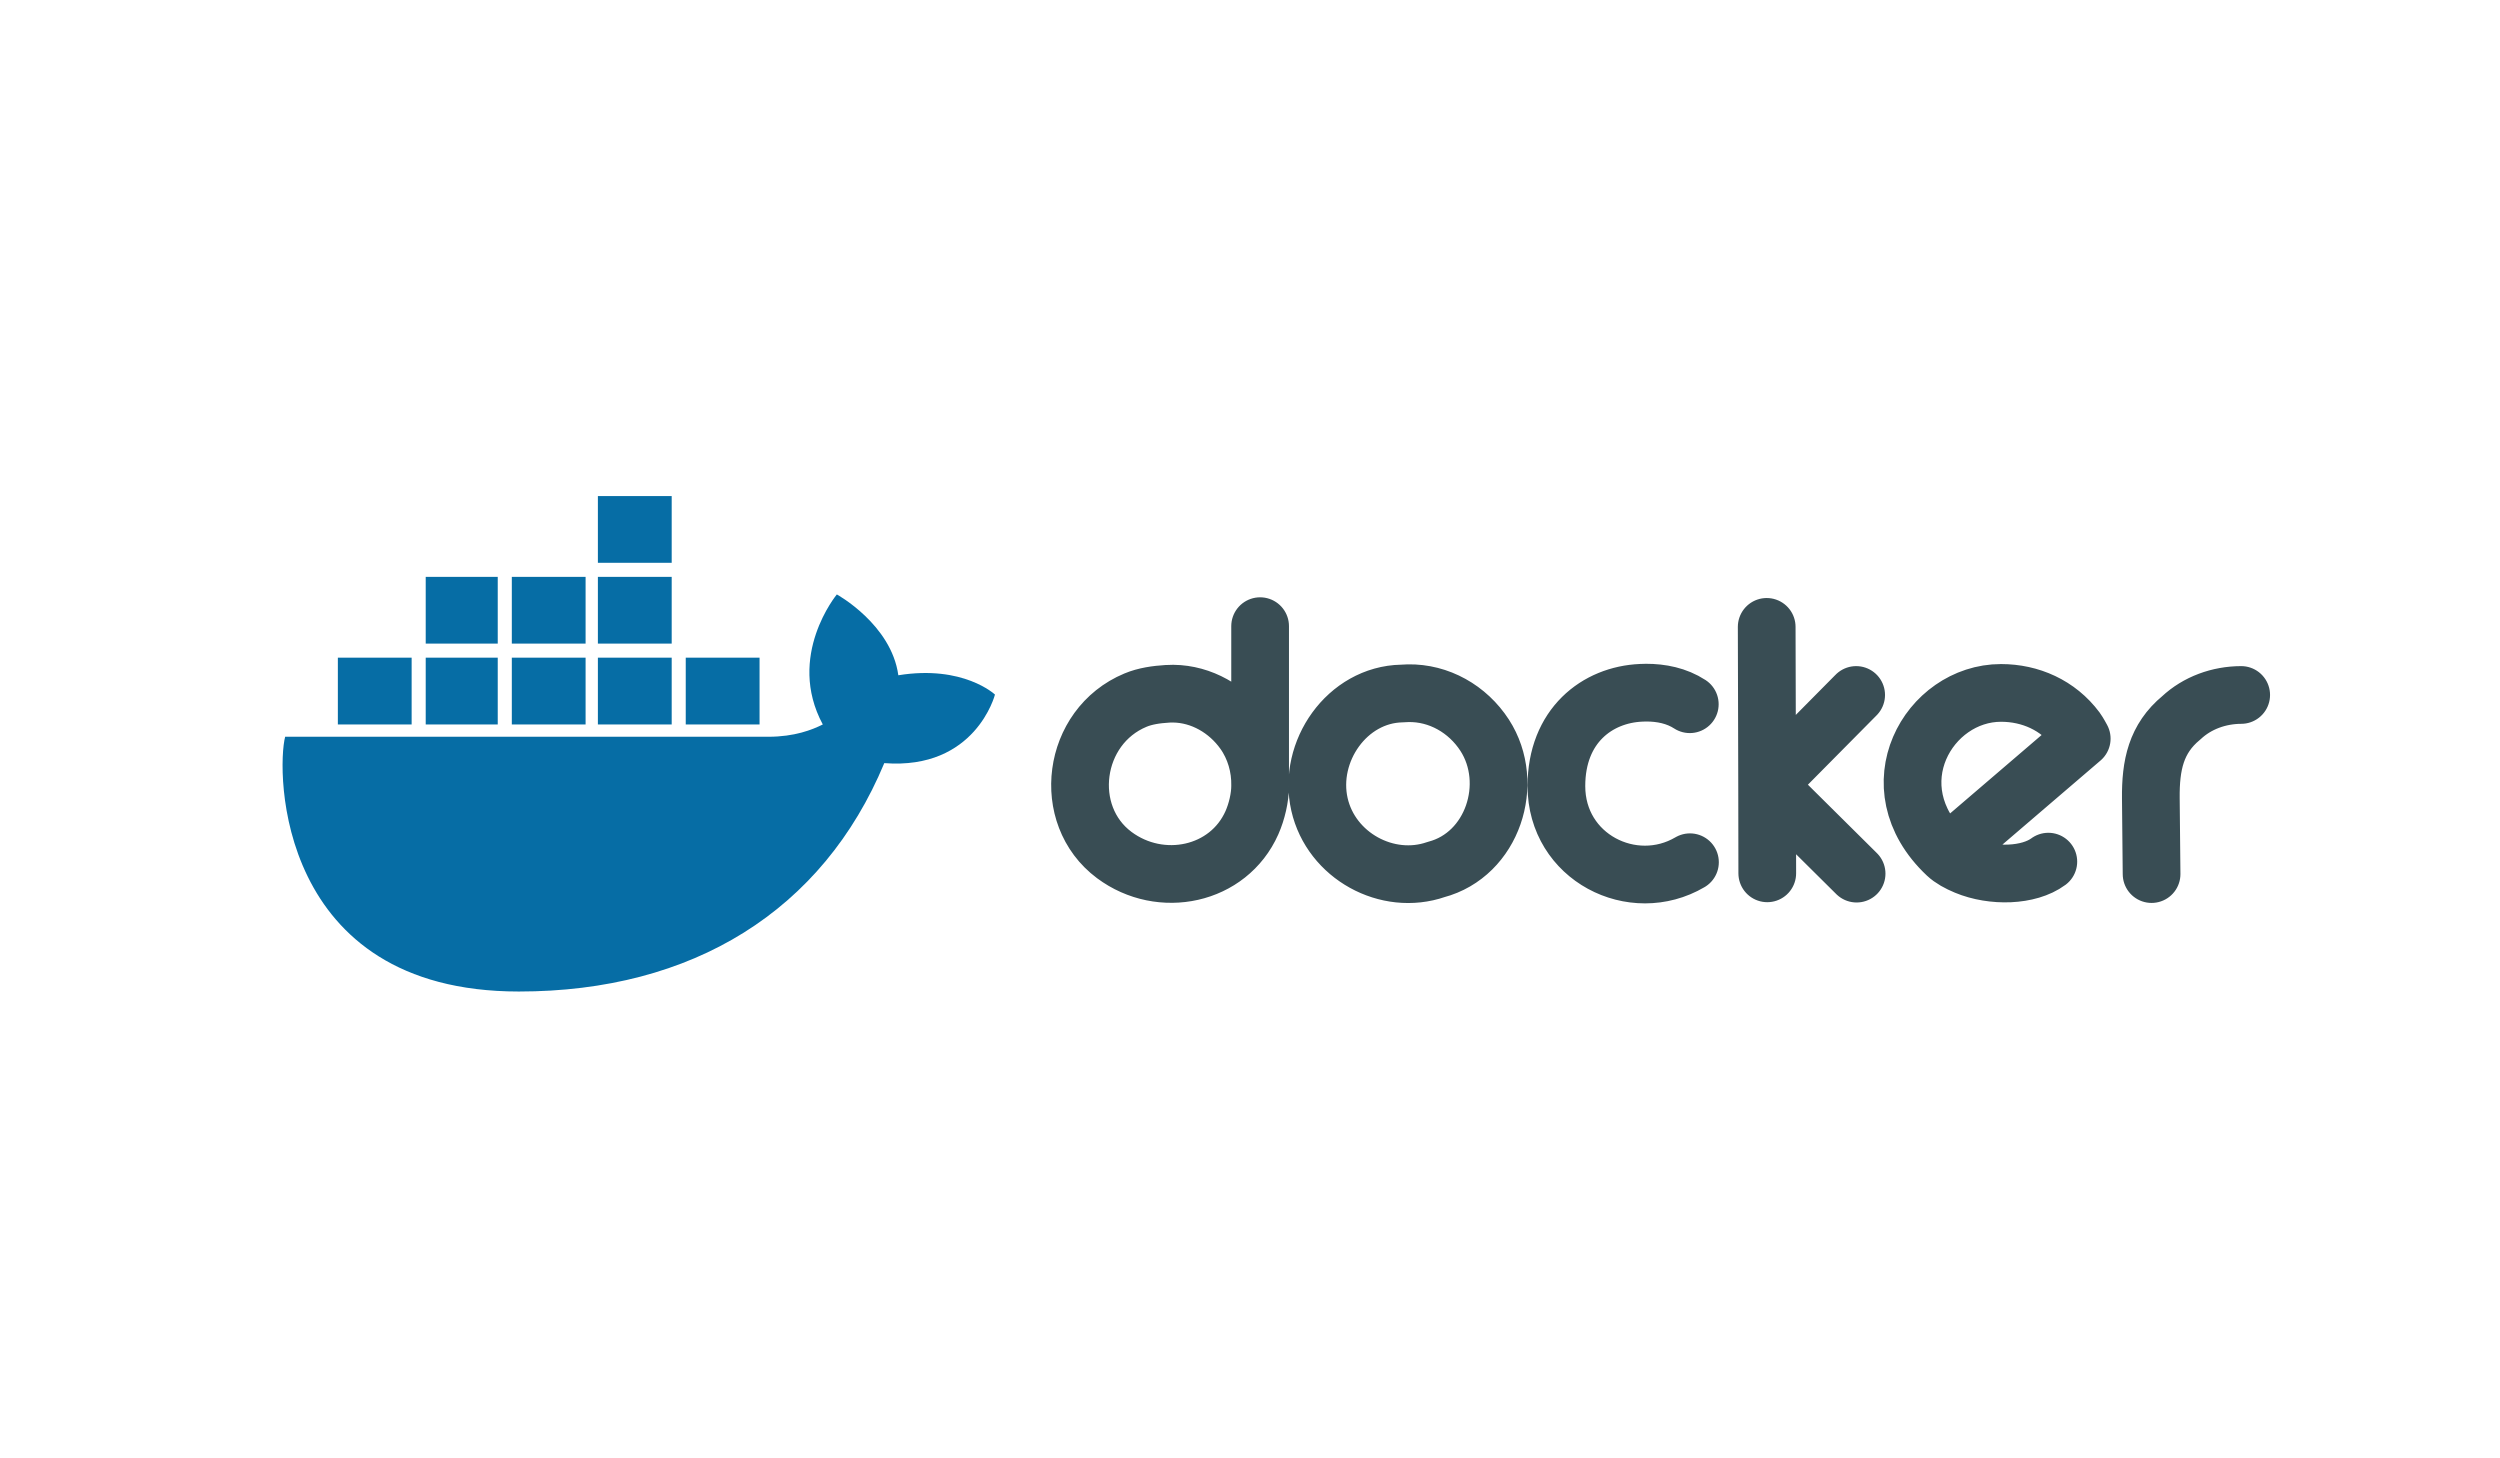 <svg width="84" height="49" viewBox="0 0 84 49" fill="none" xmlns="http://www.w3.org/2000/svg">
<path d="M59.38 29.344L59.375 26.372L59.361 21.063M62.367 23.351L59.375 26.372L62.382 29.354M42.34 26.412C42.355 25.775 42.17 25.123 41.794 24.596C41.254 23.837 40.378 23.317 39.418 23.307C39.354 23.307 39.29 23.307 39.226 23.312C38.846 23.336 38.478 23.388 38.153 23.524C36.014 24.414 35.634 27.385 37.44 28.73C39.003 29.893 41.277 29.419 42.065 27.642C42.231 27.267 42.34 26.794 42.34 26.412V21.039M56.777 23.662C56.335 23.375 55.817 23.272 55.306 23.273C55.251 23.273 55.194 23.276 55.144 23.278C53.665 23.341 52.295 24.386 52.295 26.412C52.295 28.808 54.863 30.1 56.783 28.971M65.404 28.71L69.946 24.818C69.946 24.818 69.835 24.609 69.764 24.513C69.152 23.692 68.217 23.282 67.234 23.282C64.804 23.282 62.98 26.427 65.404 28.71ZM65.404 28.71C65.572 28.868 65.802 28.992 66.058 29.099C66.948 29.469 68.165 29.439 68.824 28.951M75.304 23.351C74.557 23.353 73.83 23.615 73.291 24.119C72.442 24.82 72.257 25.706 72.268 26.825L72.293 29.369M47.311 23.292C47.242 23.293 47.174 23.301 47.105 23.302C45.261 23.337 43.932 25.251 44.334 27.027C44.727 28.758 46.617 29.782 48.251 29.216C50.153 28.716 50.929 26.321 49.885 24.704C49.313 23.821 48.345 23.273 47.311 23.292Z" stroke="#394D54" stroke-width="1.939" stroke-linecap="round" stroke-linejoin="round"/>
<path d="M23.041 24.342H25.521V22.098H23.041V24.342ZM20.089 24.342H22.569V22.098H20.089V24.342ZM17.197 24.342H19.676V22.098H17.197V24.342ZM14.304 24.342H16.724V22.098H14.304V24.342ZM11.352 24.342H13.831V22.098H11.352V24.342ZM14.304 21.626H16.724V19.383H14.304V21.626ZM17.197 21.626H19.676V19.383H17.197V21.626ZM20.089 21.626H22.569V19.383H20.089V21.626ZM20.089 18.91H22.569V16.667H20.089V18.91ZM33.431 23.338C33.431 23.338 32.369 22.334 30.184 22.689C29.948 20.977 28.118 19.973 28.118 19.973C28.118 19.973 26.406 22.039 27.646 24.342C27.292 24.519 26.701 24.755 25.816 24.755H9.581C9.286 25.877 9.286 33.315 17.433 33.315C23.277 33.315 27.646 30.6 29.712 25.641C32.782 25.877 33.431 23.338 33.431 23.338Z" fill="#066DA5"/>
</svg>

